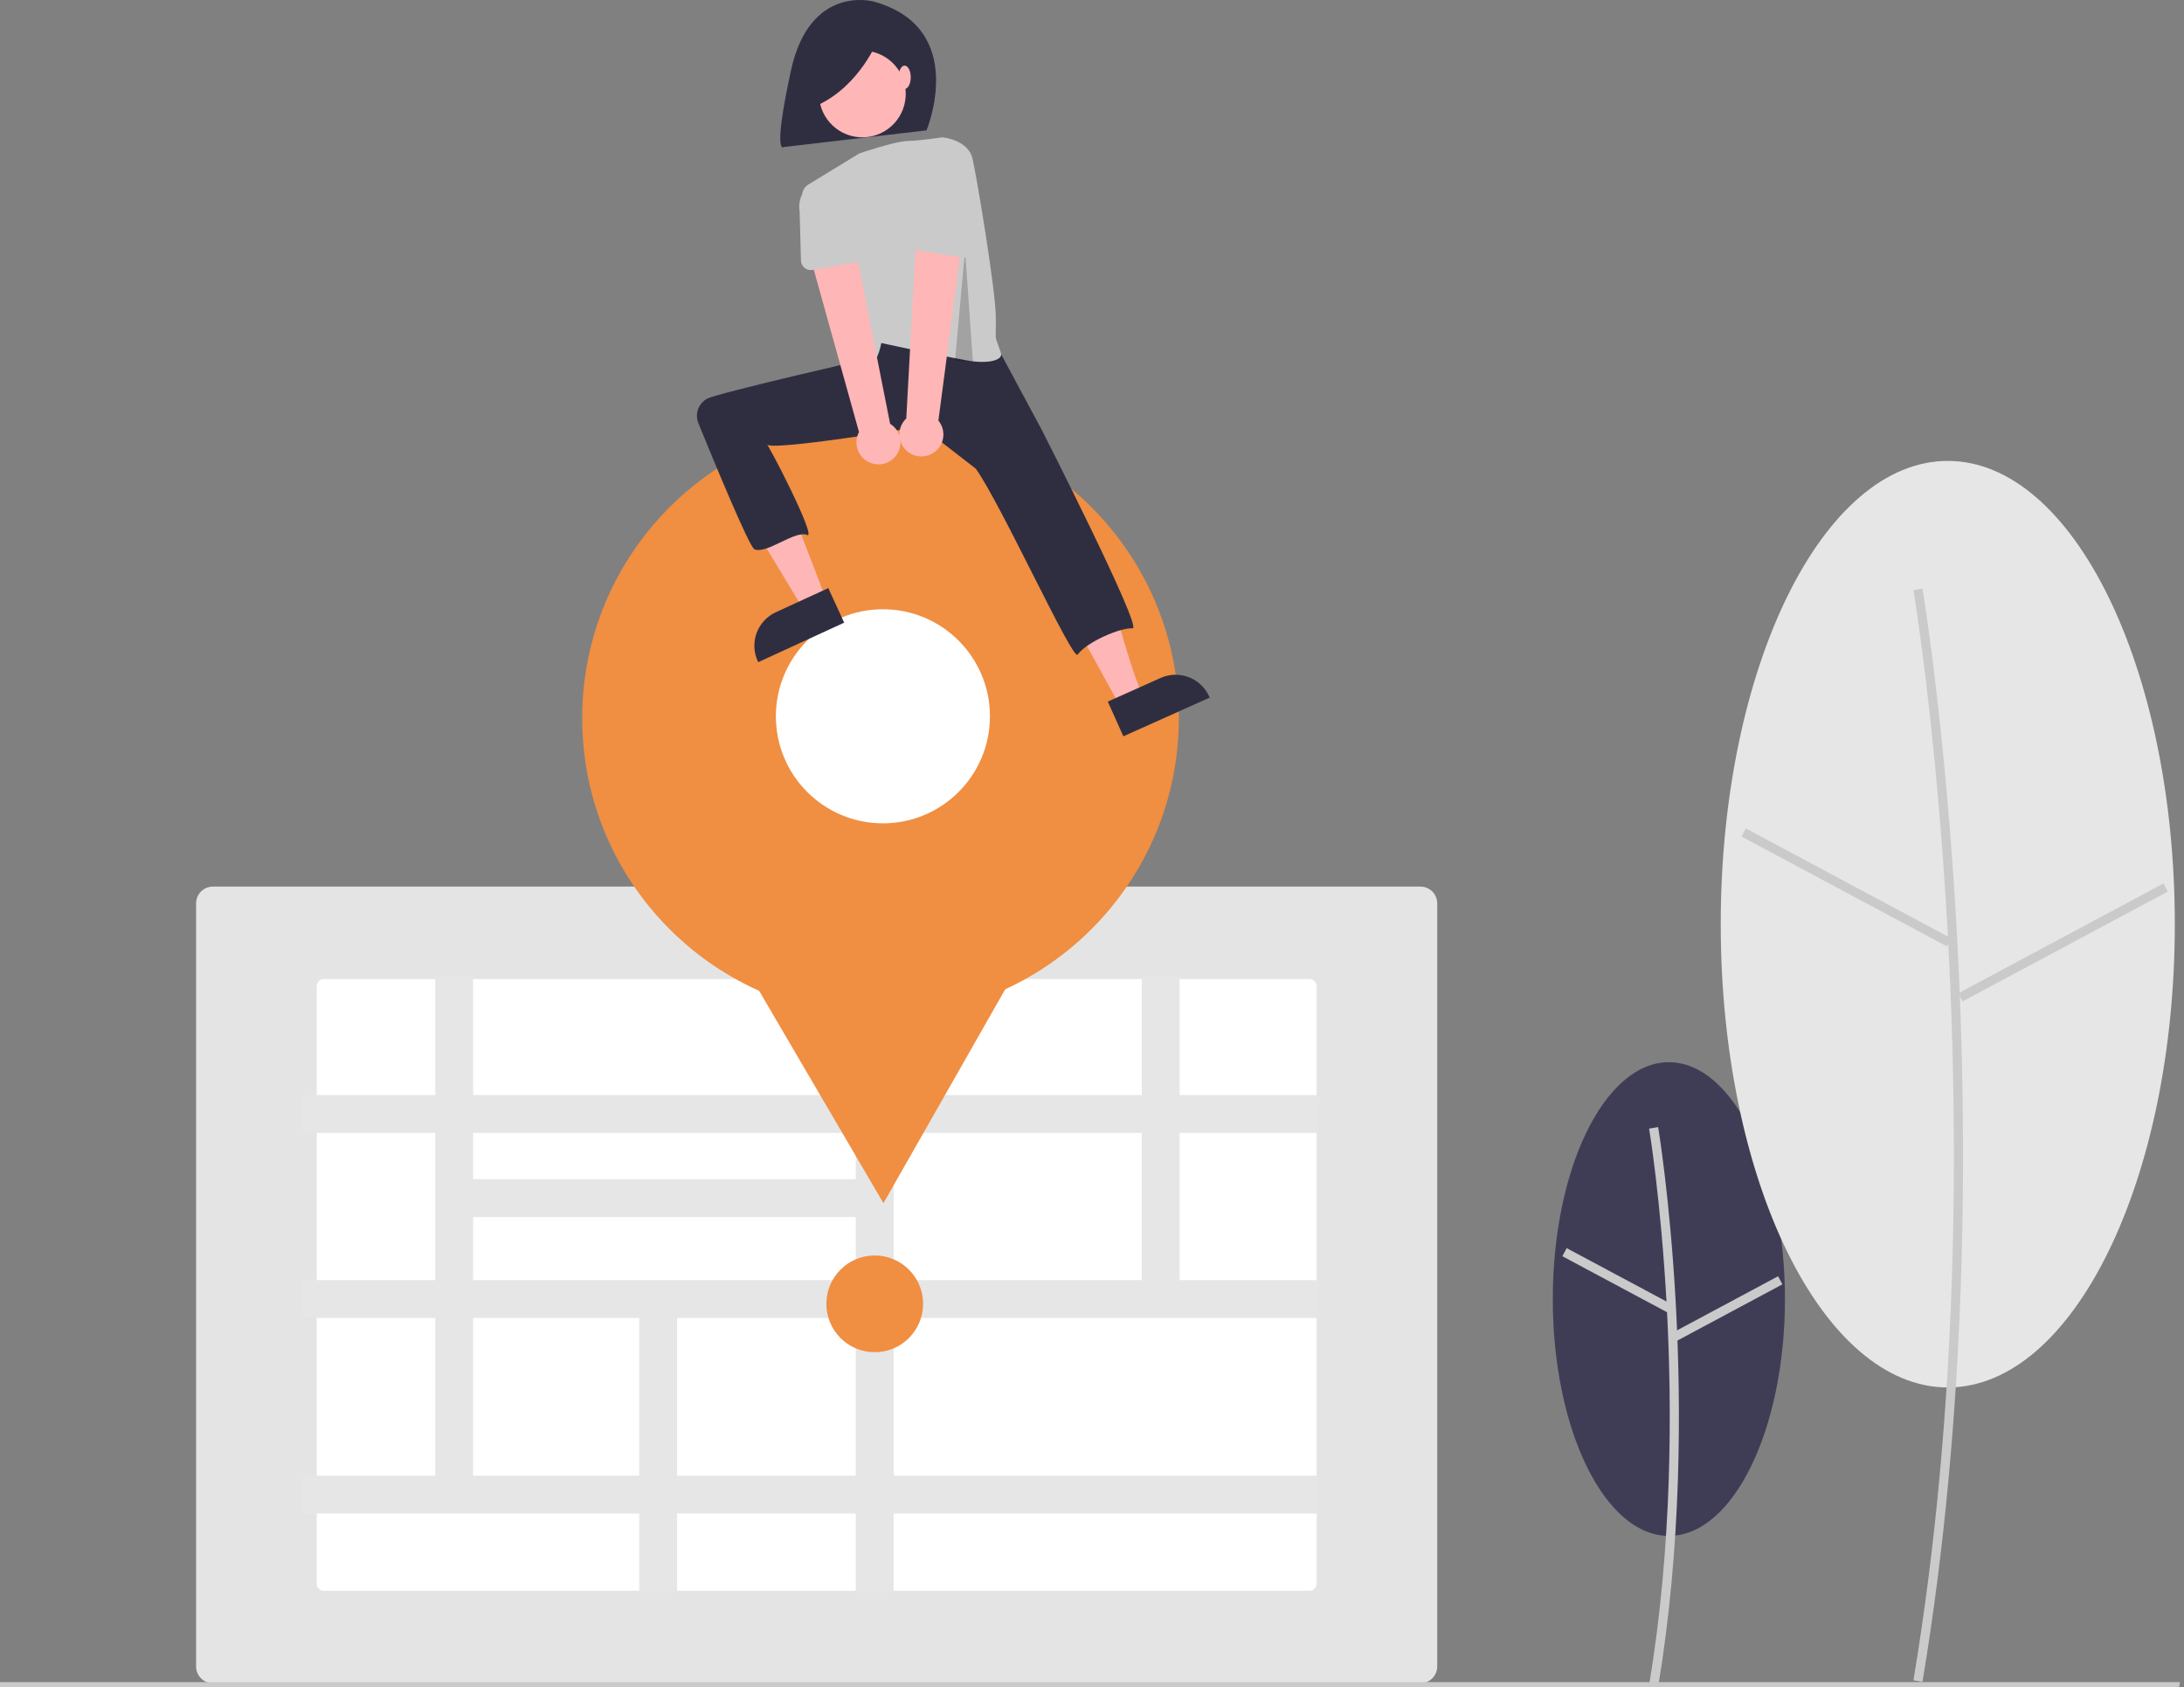 <svg width="255" height="197" viewBox="0 0 255 197" fill="none" xmlns="http://www.w3.org/2000/svg">
<rect x="0" y="0" width="255" height="197" fill="#808080" stroke="none"/>
<g clip-path="url(#clip0_1_817)">
<path d="M194.854 179.323C202.339 179.323 208.407 166.942 208.407 151.669C208.407 136.396 202.339 124.014 194.854 124.014C187.369 124.014 181.301 136.396 181.301 151.669C181.301 166.942 187.369 179.323 194.854 179.323Z" fill="#3F3D56"/>
<path d="M193.603 196.934C199.031 164.366 193.657 131.915 193.603 131.591L192.547 131.77C192.601 132.092 197.944 164.372 192.546 196.758L193.603 196.934Z" fill="#CACACA"/>
<path d="M182.922 145.722L182.417 146.667L194.672 153.222L195.178 152.278L182.922 145.722Z" fill="#CACACA"/>
<path d="M207.607 149.006L195.353 155.565L195.858 156.51L208.113 149.95L207.607 149.006Z" fill="#CACACA"/>
<path d="M227.419 161.99C242.059 161.99 253.928 137.774 253.928 107.902C253.928 78.029 242.059 53.813 227.419 53.813C212.779 53.813 200.91 78.029 200.91 107.902C200.91 137.774 212.779 161.99 227.419 161.99Z" fill="#E6E6E6"/>
<path d="M224.466 196.352C235.069 132.736 224.573 69.351 224.466 68.719L223.41 68.897C223.517 69.529 233.982 132.743 223.41 196.176L224.466 196.352Z" fill="#CACACA"/>
<path d="M203.839 96.722L203.333 97.667L227.305 110.489L227.81 109.544L203.839 96.722Z" fill="#CACACA"/>
<path d="M252.604 103.145L228.636 115.974L229.141 116.918L253.109 104.09L252.604 103.145Z" fill="#CACACA"/>
<path d="M165.853 196.522H24.851C24.332 196.521 23.835 196.315 23.469 195.948C23.102 195.582 22.896 195.084 22.895 194.566V105.469C22.896 104.951 23.102 104.454 23.469 104.087C23.835 103.72 24.332 103.514 24.851 103.513H165.853C166.371 103.514 166.868 103.72 167.235 104.087C167.602 104.454 167.808 104.951 167.809 105.469V194.566C167.808 195.084 167.602 195.582 167.235 195.948C166.868 196.315 166.371 196.521 165.853 196.522Z" fill="#E4E4E4"/>
<path d="M37.818 114.31C37.596 114.31 37.383 114.399 37.225 114.556C37.068 114.713 36.98 114.926 36.98 115.148V184.887C36.98 185.109 37.068 185.323 37.225 185.48C37.383 185.637 37.596 185.725 37.818 185.726H152.886C153.108 185.725 153.321 185.637 153.478 185.48C153.635 185.323 153.724 185.109 153.724 184.887V115.148C153.724 114.926 153.635 114.713 153.478 114.556C153.321 114.399 153.108 114.31 152.886 114.31H37.818Z" fill="white"/>
<path d="M154.003 132.272V127.853H137.731V114.031H133.311V127.853H104.341V114.031H99.922V127.853H55.239V114.031H50.82V127.853H35.368V132.272H50.82V149.458H35.368V153.877H50.82V172.291H35.368V176.71H74.634V186.005H79.053V176.71H99.922V186.005H104.341V176.71H154.003V172.291H104.341V153.877H154.003V149.458H137.731V132.272H154.003ZM99.922 132.272V137.673H55.239V132.272H99.922ZM55.239 142.093H99.922V149.458H55.239V142.093ZM55.239 172.291V153.877H74.634V172.291H55.239ZM99.922 172.291H79.053V153.877H99.922V172.291ZM133.311 149.458H104.341V132.272H133.311V149.458Z" fill="#E6E6E6"/>
<path d="M102.132 157.873C105.25 157.873 107.778 155.345 107.778 152.226C107.778 149.108 105.25 146.58 102.132 146.58C99.013 146.58 96.485 149.108 96.485 152.226C96.485 155.345 99.013 157.873 102.132 157.873Z" fill="#F08E42"/>
<path d="M254.428 197H0V196.39H254.539L254.428 197Z" fill="#CACACA"/>
<path d="M102.808 118.682C122.046 118.682 137.641 103.087 137.641 83.849C137.641 64.611 122.046 49.016 102.808 49.016C83.571 49.016 67.975 64.611 67.975 83.849C67.975 103.087 83.571 118.682 102.808 118.682Z" fill="#F08E42"/>
<path d="M103.149 140.474L92.144 121.675L81.14 102.876L102.922 102.745L124.705 102.614L113.927 121.544L103.149 140.474Z" fill="#F08E42"/>
<path d="M103.088 96.127C109.99 96.127 115.585 90.532 115.585 83.63C115.585 76.728 109.99 71.132 103.088 71.132C96.186 71.132 90.59 76.728 90.59 83.63C90.59 90.532 96.186 96.127 103.088 96.127Z" fill="white"/>
<path d="M102.003 0.179C102.003 0.179 94.549 -1.921 92.344 8.262C90.14 18.445 91.54 17.162 91.54 17.162L108.179 15.22C108.179 15.22 113.183 3.276 102.003 0.179Z" fill="#2F2E41"/>
<path d="M91.163 44.852C91.163 44.852 79.918 45.373 81.865 49.786C82.003 50.099 82.131 50.391 82.25 50.663C83.642 53.861 85.244 56.962 87.046 59.947L93.957 71.398L96.472 70.001L89.395 51.604L95.756 51.085L91.163 44.852Z" fill="#FFB6B6"/>
<path d="M120.812 49.527L124.447 57.446C124.447 57.446 127.173 60.172 130.159 71.077C133.145 81.982 133.794 81.593 133.794 81.593L130.843 82.576L118.735 60.562L112.763 53.032L114.58 49.008L120.812 49.527Z" fill="#FFB6B6"/>
<path d="M116.398 40.439L121.621 50.161C121.621 50.161 133.464 73.432 132.24 73.354C130.864 73.267 126.999 74.871 125.813 76.428C125.24 77.18 116.871 58.824 113.931 54.72L107.57 49.786C107.57 49.786 89.508 52.826 89.486 51.838C89.475 51.354 95.466 62.971 94.237 62.456C92.836 61.87 89.542 64.724 88.089 64.133C87.49 63.889 83.256 53.623 81.542 49.416C81.327 48.891 81.315 48.305 81.51 47.772C81.705 47.239 82.092 46.798 82.595 46.535C83.883 45.865 101.781 41.778 101.781 41.778L101.468 40.18L102.767 37.583L116.398 40.439Z" fill="#2F2E41"/>
<path d="M105.687 11.78C106.135 9.02 104.26 6.42 101.5 5.972C98.74 5.524 96.139 7.398 95.692 10.159C95.244 12.919 97.118 15.519 99.878 15.967C102.638 16.415 105.239 14.541 105.687 11.78Z" fill="#FFB6B6"/>
<path d="M116.871 41.219C117.151 42.058 115.34 42.54 112.816 42.069C110.633 41.661 108.243 41.177 106.358 40.785C104.339 40.364 102.897 40.05 102.897 40.05C102.897 40.05 102.377 43.295 100.69 42.906C99.236 42.571 94.891 27.394 93.716 23.199C93.63 22.893 93.646 22.567 93.763 22.271C93.879 21.975 94.089 21.725 94.361 21.559L100.329 17.915C100.329 17.915 104.441 16.503 105.941 16.463C107.44 16.422 110.037 16.033 110.037 16.033C110.037 16.033 113.023 16.293 113.542 18.5C114.061 20.706 116.228 33.792 116.268 36.934C116.312 40.381 116.033 38.705 116.871 41.219Z" fill="#CACACA"/>
<path d="M102.582 4.466C102.582 4.466 100.483 10.03 95.339 12.339L94.499 7.405L102.582 4.466Z" fill="#2F2E41"/>
<path d="M105.623 10.386C106.017 10.386 106.337 9.775 106.337 9.023C106.337 8.27 106.017 7.659 105.623 7.659C105.228 7.659 104.909 8.27 104.909 9.023C104.909 9.775 105.228 10.386 105.623 10.386Z" fill="#FFB6B6"/>
<path d="M98.565 72.697L88.528 77.311L88.47 77.184C87.994 76.148 87.949 74.965 88.344 73.895C88.74 72.826 89.544 71.958 90.581 71.481L90.581 71.481L96.711 68.663L98.565 72.697Z" fill="#2F2E41"/>
<path d="M129.346 81.915L135.503 79.155L135.503 79.155C136.544 78.689 137.727 78.655 138.792 79.061C139.858 79.466 140.719 80.279 141.185 81.32L141.242 81.447L131.162 85.966L129.346 81.915Z" fill="#2F2E41"/>
<path opacity="0.2" d="M112.679 29.204L111.504 42.13L113.593 42.229L112.679 29.204Z" fill="black"/>
<path d="M104.487 53.353C104.736 53.075 104.921 52.746 105.029 52.389C105.137 52.031 105.165 51.655 105.112 51.285C105.059 50.916 104.925 50.563 104.721 50.251C104.516 49.938 104.246 49.675 103.928 49.478L99.413 26.669L94.228 28.653L100.296 50.45C100.002 51.005 99.921 51.649 100.07 52.259C100.218 52.87 100.586 53.405 101.102 53.763C101.619 54.12 102.249 54.276 102.872 54.201C103.496 54.125 104.071 53.824 104.487 53.353Z" fill="#FFB6B6"/>
<path d="M100.555 30.514L94.862 31.516C94.7 31.545 94.533 31.538 94.374 31.497C94.215 31.455 94.067 31.38 93.939 31.276C93.812 31.172 93.708 31.042 93.636 30.894C93.563 30.746 93.523 30.585 93.519 30.42L93.362 24.659C93.22 23.829 93.414 22.977 93.899 22.29C94.385 21.603 95.124 21.136 95.953 20.992C96.782 20.849 97.635 21.04 98.323 21.524C99.012 22.008 99.481 22.745 99.626 23.574L101.443 29.025C101.495 29.181 101.512 29.346 101.495 29.51C101.477 29.673 101.424 29.831 101.34 29.972C101.256 30.114 101.142 30.235 101.006 30.329C100.871 30.422 100.717 30.485 100.555 30.514H100.555Z" fill="#CACACA"/>
<path d="M108.852 52.952C109.177 52.768 109.458 52.516 109.675 52.212C109.892 51.908 110.039 51.561 110.107 51.194C110.175 50.827 110.162 50.449 110.068 50.088C109.975 49.727 109.803 49.39 109.565 49.103L112.602 26.05L107.055 26.267L105.814 48.858C105.357 49.29 105.074 49.874 105.019 50.5C104.964 51.126 105.14 51.75 105.515 52.255C105.889 52.759 106.436 53.109 107.051 53.237C107.666 53.366 108.307 53.264 108.852 52.952Z" fill="#FFB6B6"/>
<path d="M112.452 30.058L106.737 29.182C106.575 29.157 106.419 29.097 106.282 29.007C106.145 28.916 106.028 28.798 105.941 28.658C105.853 28.519 105.797 28.362 105.776 28.199C105.754 28.036 105.768 27.87 105.817 27.713L107.516 22.205C107.648 21.374 108.104 20.629 108.785 20.134C109.465 19.639 110.314 19.434 111.146 19.564C111.978 19.694 112.724 20.148 113.221 20.827C113.718 21.506 113.925 22.355 113.797 23.187L113.77 28.932C113.769 29.096 113.733 29.259 113.664 29.408C113.594 29.557 113.494 29.69 113.369 29.797C113.244 29.904 113.097 29.982 112.939 30.027C112.78 30.072 112.614 30.083 112.452 30.058Z" fill="#CACACA"/>
</g>
<defs>
<clipPath id="clip0_1_817">
<rect width="254.539" height="197" fill="white"/>
</clipPath>
</defs>
</svg>
